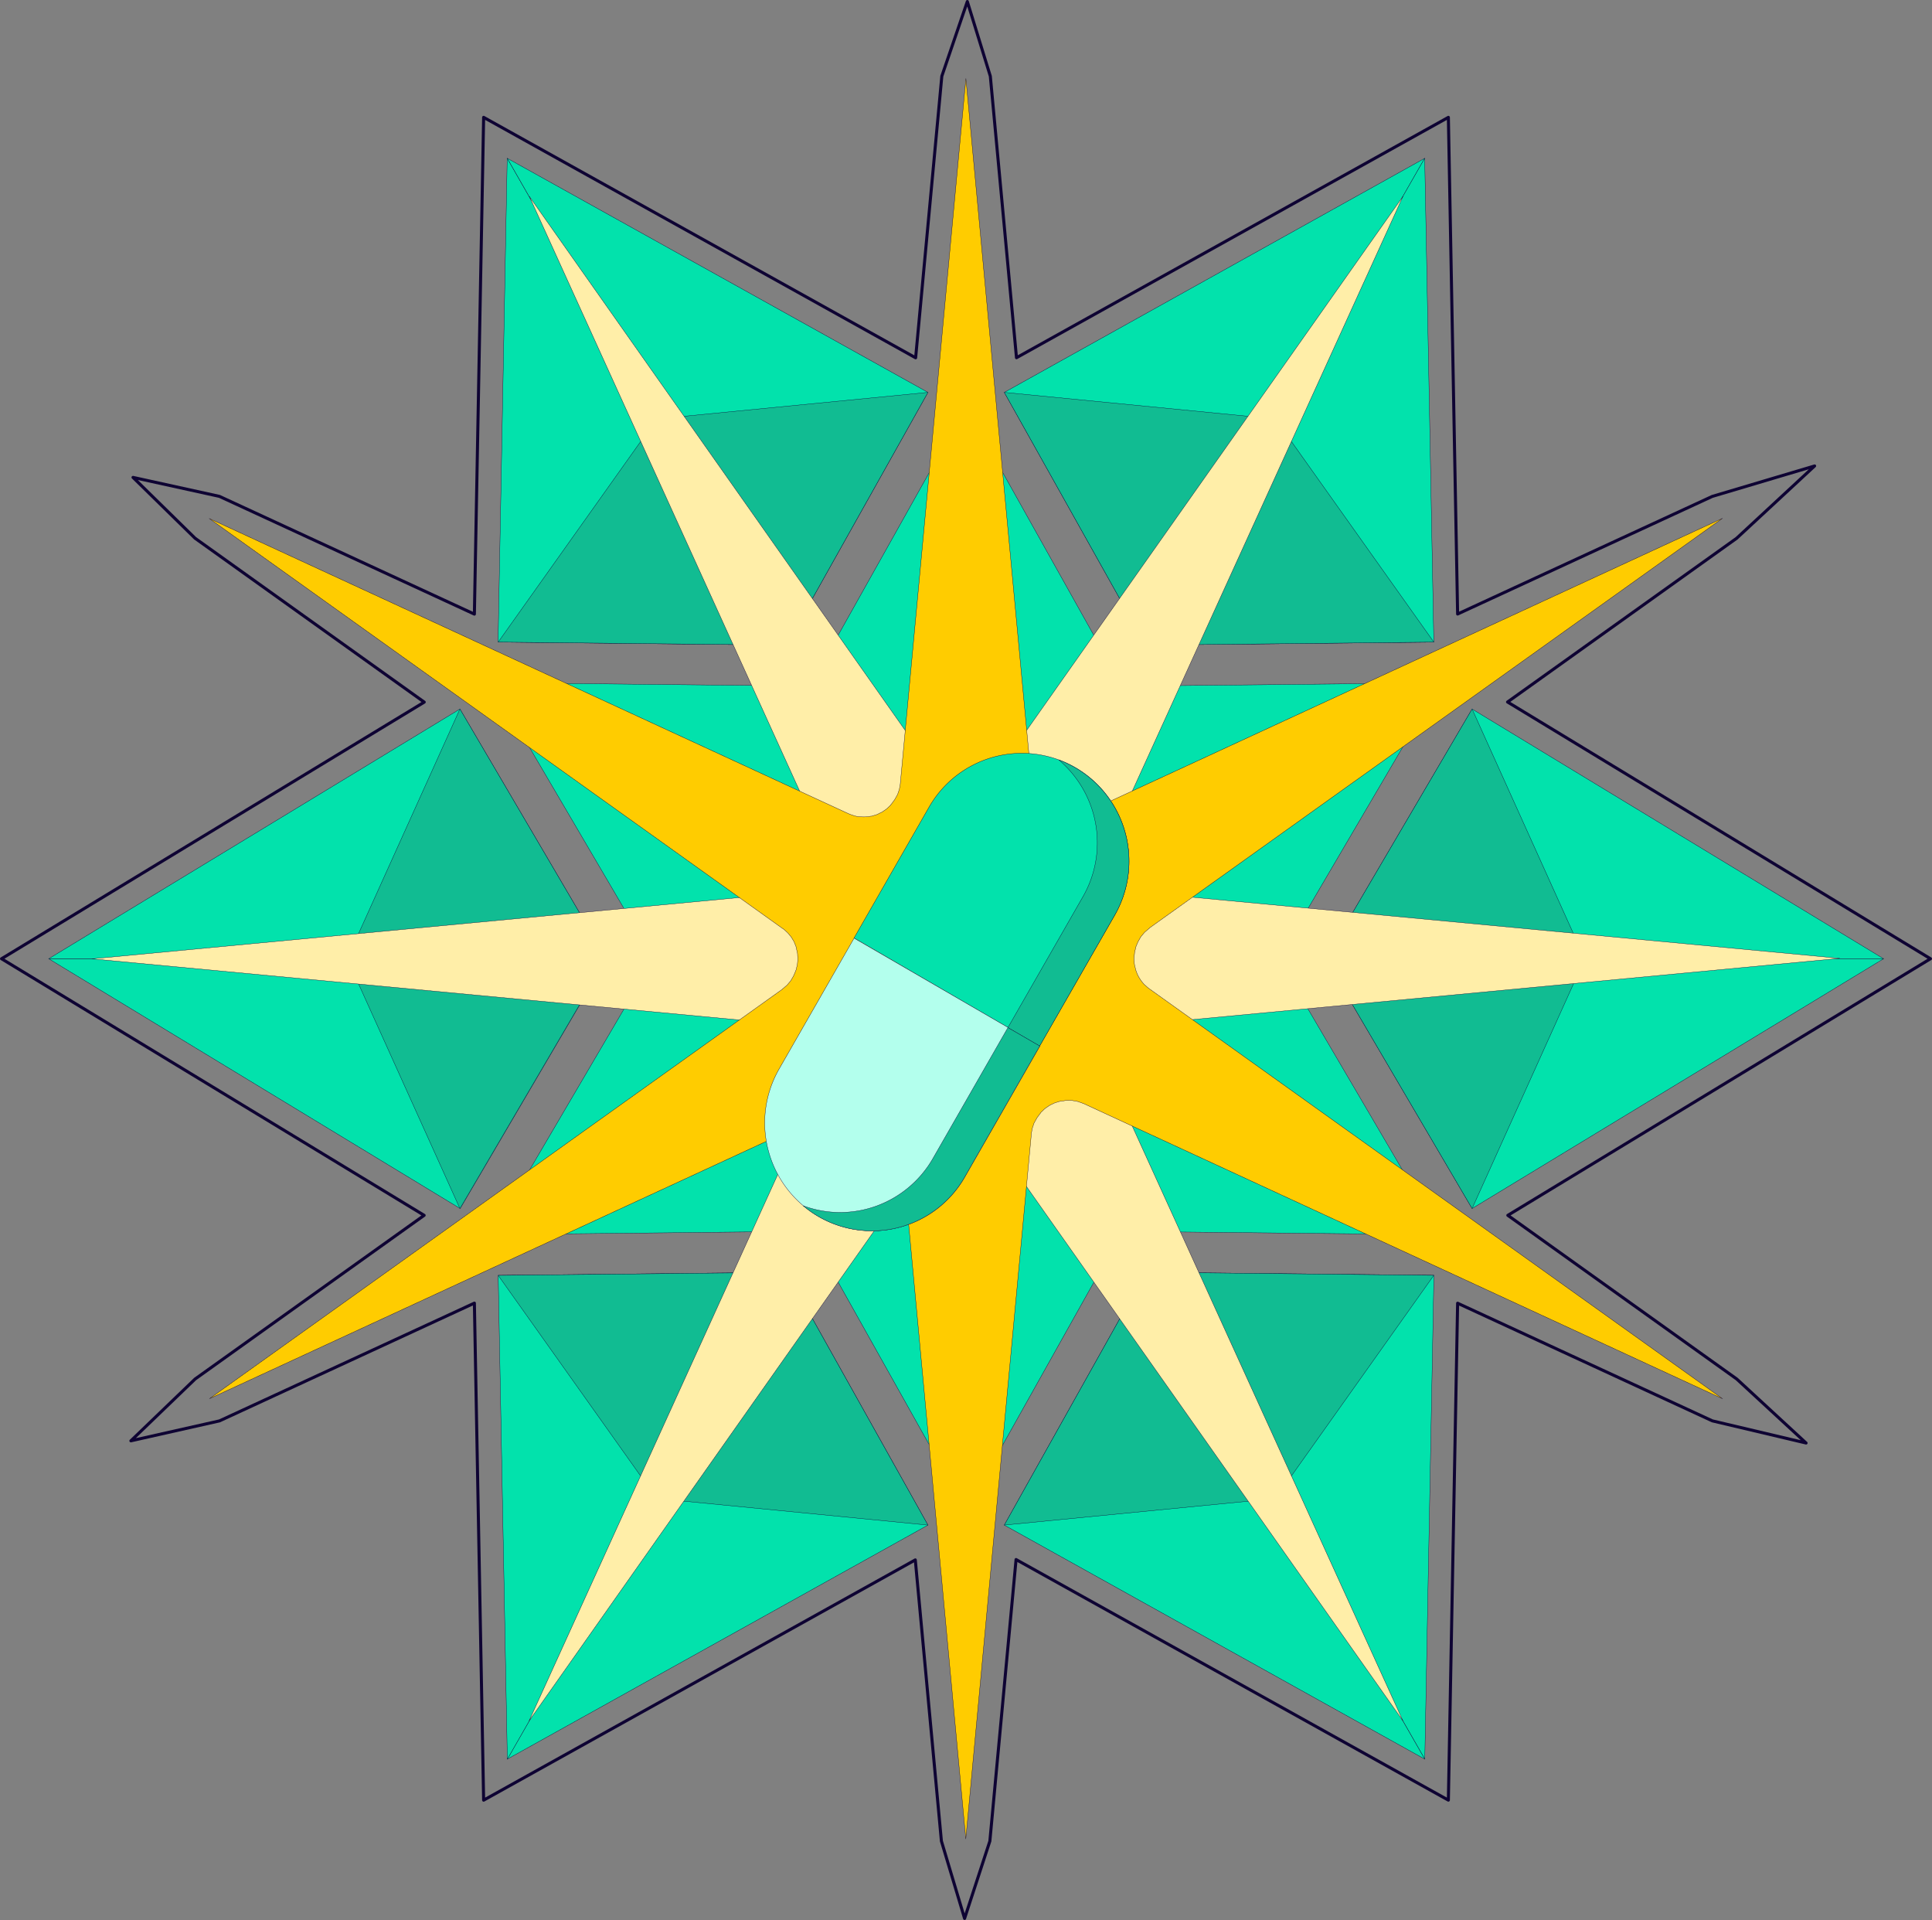 <svg id="Layer_1" data-name="Layer 1" xmlns="http://www.w3.org/2000/svg" viewBox="0 0 635.01 630.94"><rect x="0" y="0" width="635.01" height="630.94" fill="#808080" stroke="none"/><defs><style>.cls-1{fill:#02e2ac;}.cls-1,.cls-2,.cls-3,.cls-4,.cls-5,.cls-6{stroke:#0e0333;stroke-linejoin:round;}.cls-1,.cls-2,.cls-3,.cls-4,.cls-5{stroke-width:0.1px;}.cls-2{fill:#11bc92;}.cls-3{fill:#ffeea8;}.cls-4{fill:#fc0;}.cls-5{fill:#b3ffed;}.cls-6{fill:none;}</style></defs><title>PillShape</title><path class="cls-1" d="M166.71,578.1,305,501.18l-46.5-83.07-42.61,74.33Z"/><path class="cls-1" d="M299.5,346.47l-33.36,58.19,46.51,83Z"/><path class="cls-2" d="M305,501.18l-46.5-83.07-42.61,74.33Z"/><path class="cls-1" d="M215.82,492.44l42.61-74.33-94.68,1,3,159Z"/><path class="cls-1" d="M171.48,405.61l94.66-1,33.36-58.19Z"/><path class="cls-2" d="M215.82,492.44l42.61-74.33-94.68,1Z"/><path class="cls-1" d="M16,315.06l135.25,82.09,48.18-82.09Z"/><path class="cls-1" d="M281.49,315.06h-66.7l-48.17,82.08Z"/><path class="cls-2" d="M151.17,397.14l48.18-82.08H114.12Z"/><path class="cls-1" d="M114.12,315.06h85.23L151.17,233,16,315.06Z"/><path class="cls-1" d="M166.63,233l48.16,82.09h66.7Z"/><path class="cls-2" d="M114.12,315.06h85.23L151.17,233Z"/><path class="cls-1" d="M166.71,52l-3,159,94.68,1-42.61-74.33Z"/><path class="cls-1" d="M299.5,283.64l-33.35-58.18-94.67-1Z"/><path class="cls-2" d="M163.75,211l94.68,1L215.82,137.7Z"/><path class="cls-1" d="M215.82,137.67,258.43,212,305,128.94,166.71,52Z"/><path class="cls-1" d="M312.66,142.39l-46.51,83,33.35,58.18Z"/><path class="cls-2" d="M215.82,137.67,258.43,212,305,128.94Z"/><path class="cls-1" d="M468.3,52,330.09,128.94,376.59,212l42.61-74.33Z"/><path class="cls-1" d="M335.52,283.64l33.35-58.17-46.51-83.08Z"/><path class="cls-2" d="M330.09,128.94,376.59,212l42.61-74.33Z"/><path class="cls-1" d="M419.2,137.67,376.59,212l94.68-1-3-159Z"/><path class="cls-1" d="M463.54,224.5l-94.67,1-33.35,58.17Z"/><path class="cls-2" d="M419.2,137.67,376.59,212l94.68-1Z"/><path class="cls-1" d="M619.1,315.06,483.85,233l-48.18,82.09Z"/><path class="cls-1" d="M353.53,315.06h66.7L468.39,233Z"/><path class="cls-2" d="M483.85,233l-48.18,82.09H520.9Z"/><path class="cls-1" d="M520.9,315.06H435.67l48.18,82.08L619.1,315.06Z"/><path class="cls-1" d="M468.39,397.15l-48.16-82.09h-66.7Z"/><path class="cls-2" d="M520.9,315.06H435.67l48.18,82.08Z"/><path class="cls-1" d="M468.3,578.09l3-159-94.68-1,42.61,74.34Z"/><path class="cls-1" d="M335.52,346.47l33.35,58.18,94.67,1Z"/><path class="cls-2" d="M471.27,419.09l-94.68-1,42.61,74.34Z"/><path class="cls-1" d="M419.2,492.45l-42.61-74.34-46.5,83.07L468.3,578.09Z"/><path class="cls-1" d="M322.36,487.7l46.51-83-33.35-58.18Z"/><path class="cls-2" d="M419.2,492.45l-42.61-74.34-46.5,83.06Z"/><path class="cls-3" d="M260.29,293.32h.07a9.73,9.73,0,0,0,1.31-.24l.59-.1a12.21,12.21,0,0,0,1.2-.43c.2-.07.41-.13.6-.21s.64-.34.94-.5a7.43,7.43,0,0,0,.73-.4c.24-.16.46-.35.7-.52s.56-.43.83-.66l.05-.08c.19-.17.35-.38.53-.57s.5-.5.72-.77.36-.52.52-.74.37-.53.54-.81a5.86,5.86,0,0,0,.43-.87c.1-.32.31-.55.37-.83s.2-.67.3-1,.17-.5.23-.76l.05-.07a9.3,9.3,0,0,0,.13-1.06,5.58,5.58,0,0,0,.09-1.73V279.9a2.9,2.9,0,0,0-.12-.67,9.68,9.68,0,0,0-.25-1.19,5.89,5.89,0,0,0-.21-.59,9.19,9.19,0,0,0-.45-1.24v-.07L174,64.57,307.58,254.31h.07c.24.31.49.62.76.91s.3.4.47.57a8.7,8.7,0,0,0,.8.68c.21.19.42.4.65.57a6.79,6.79,0,0,0,.74.43l.91.53a5.79,5.79,0,0,0,.68.29,6.33,6.33,0,0,0,1.11.46h.07c.23.07.46.1.69.16a10.3,10.3,0,0,0,1.1.25c.3,0,.6.07.9.08a8.4,8.4,0,0,0,1,.07,4.17,4.17,0,0,0,.94-.07c.31-.07.65,0,1-.08s.67-.14,1-.23.53-.11.79-.18l.09-.05c.32-.1.62-.24.93-.37s.58-.23.85-.37.42-.26.62-.38.69-.4,1-.63c.13-.1.25-.22.37-.33a13.44,13.44,0,0,0,1.07-.93,2.67,2.67,0,0,1,.31-.36,14.3,14.3,0,0,0,.93-1.13v0L461.12,64.54,364.89,275.93a11.4,11.4,0,0,0-.66,1.8l-.09.16a12,12,0,0,0-.33,1.69.71.71,0,0,0,0,.29,12,12,0,0,0-.06,1.7v.2a11,11,0,0,0,.21,1.62v.28c.06.27.16.52.23.78s.18.67.3,1a9,9,0,0,0,.41.88c.14.29.26.57.41.85s.39.57.56.84a8.12,8.12,0,0,0,.52.74,10.09,10.09,0,0,0,.77.83c.26.27.3.36.48.53h.07c.3.26.62.49.94.73s.38.32.59.45l.91.53.74.43a4.66,4.66,0,0,0,.82.28,9.19,9.19,0,0,0,1,.36c.23.06.49.08.73.13a9.54,9.54,0,0,0,1.17.2l.07,0,230,21.7-230,21.75h-.08a3.07,3.07,0,0,0-.42.07c-.43.06-.86.13-1.28.23l-.56.16a11.6,11.6,0,0,0-1.13.39c-.16.07-.34.13-.49.21a10.58,10.58,0,0,0-1.52.82v.09a10.55,10.55,0,0,0-1.31,1l-.16.13a1,1,0,0,1-.21.21c-.31.3-.59.61-.87.94a2.83,2.83,0,0,1-.32.37,14.72,14.72,0,0,0-.94,1.39,14.07,14.07,0,0,0-.72,1.52,2.64,2.64,0,0,0-.17.47c-.14.4-.26.81-.37,1.22l-.08.29v.21a11.61,11.61,0,0,0-.22,1.66.22.22,0,0,1-.05.08,12.46,12.46,0,0,0,.05,1.73,4.63,4.63,0,0,0,.07.52,11.93,11.93,0,0,0,.24,1.19,3.41,3.41,0,0,0,.14.55,9.71,9.71,0,0,0,.42,1.29,2.7,2.7,0,0,0,.14.4V354l96.27,211.49L327.44,375.8h-.07a11.25,11.25,0,0,0-.76-.92c-.16-.18-.31-.4-.48-.57s-.53-.46-.79-.69-.43-.39-.66-.56a7.89,7.89,0,0,0-.74-.43,10.28,10.28,0,0,0-.91-.53,5.79,5.79,0,0,0-.68-.29,5.53,5.53,0,0,0-1.1-.45h-.07c-.23-.07-.46-.1-.69-.16a8.15,8.15,0,0,0-1.11-.26c-.29,0-.59-.06-.9-.08s-.66-.06-1-.07a3.74,3.74,0,0,0-1,.07c-.32.07-.64,0-1,.07s-.66.16-1,.24a7.47,7.47,0,0,0-.78.19h-.12l-.14.05a13.62,13.62,0,0,0-1.52.65l-.17.09a10.81,10.81,0,0,0-1.44.9c-.05.08-.16.11-.23.17a10.74,10.74,0,0,0-1.3,1.13.51.51,0,0,1-.09.16,12.78,12.78,0,0,0-1.23,1.42L173.89,565.52l96.28-211.46V354a11.68,11.68,0,0,0,.47-1.29,2,2,0,0,0,.19-.54c.1-.42.18-.84.24-1.27,0-.21.09-.41.11-.62s0-.73,0-1.1a5.61,5.61,0,0,0,0-.82,6.57,6.57,0,0,0-.12-.89,5.8,5.8,0,0,0-.12-1,.09.09,0,0,0,0-.1c-.06-.26-.17-.51-.23-.77a9.7,9.7,0,0,0-.3-1c-.12-.33-.28-.59-.41-.88s-.26-.58-.41-.85-.37-.57-.56-.85-.33-.51-.52-.74-.51-.56-.77-.83-.31-.35-.49-.52h-.07a11.33,11.33,0,0,0-.94-.74c-.21-.12-.38-.31-.59-.44a10.28,10.28,0,0,0-.91-.53l-.74-.44a5.57,5.57,0,0,0-.81-.29c-.28-.1-.66-.25-1-.34s-.49-.09-.73-.14a11.27,11.27,0,0,0-1.16-.21h-.07l-230-21.7Z"/><path class="cls-4" d="M295.89,372.66v-.07c-.06-.45-.13-.89-.23-1.32-.05-.2-.06-.4-.11-.6-.12-.41-.26-.81-.42-1.21-.07-.19-.13-.41-.21-.6s-.33-.64-.5-1-.25-.49-.39-.73-.35-.47-.52-.7-.42-.58-.65-.84l-.08,0c-.18-.19-.38-.35-.57-.54a9.23,9.23,0,0,0-.77-.71c-.27-.21-.51-.38-.77-.56s-.53-.37-.81-.54a5.31,5.31,0,0,0-.86-.43c-.31-.11-.55-.32-.86-.4s-.66-.2-1-.31a6.26,6.26,0,0,0-.75-.22l-.08-.05c-.35-.06-.7-.11-1-.14a5.53,5.53,0,0,0-1.72-.09h-1.06a2.9,2.9,0,0,0-.67.12,9.52,9.52,0,0,0-1.18.25c-.2.05-.39.14-.59.21a8.93,8.93,0,0,0-1.22.45h-.08l-209.94,97L257.18,325.05V325a11.1,11.1,0,0,0,.91-.76c.19-.16.4-.31.57-.48s.46-.53.68-.8.4-.43.56-.66.28-.5.45-.78a10.36,10.36,0,0,0,.52-.92,5.79,5.79,0,0,0,.29-.68,11.9,11.9,0,0,0,.45-1.12l.05-.07c.07-.24.1-.47.15-.7a10.52,10.52,0,0,0,.26-1.11c.05-.37.06-.6.09-.9s.06-.67.06-1-.05-.63-.07-1a5.47,5.47,0,0,0-.08-1c-.08-.35-.16-.67-.24-1s-.1-.53-.18-.79v-.09a7.69,7.69,0,0,0-.38-.94,7.61,7.61,0,0,0-.31-.79,5.73,5.73,0,0,0-.38-.62,11.18,11.18,0,0,0-.62-1c-.1-.13-.22-.25-.33-.37a9.43,9.43,0,0,0-.92-1.07,2.17,2.17,0,0,1-.36-.32,11,11,0,0,0-1.11-.94h-.06L68.78,170.39l209.89,96.9a12.53,12.53,0,0,0,1.8.67l.15.09a11.88,11.88,0,0,0,1.68.33h.29a11.94,11.94,0,0,0,1.69.06h.2a11,11,0,0,0,1.62-.21h.29c.26-.06.5-.16.77-.23s.66-.18,1-.3a7.83,7.83,0,0,0,.87-.42c.29-.14.58-.26.85-.41s.56-.38.84-.56a7.54,7.54,0,0,0,.73-.53c.23-.19.56-.51.83-.77s.35-.31.52-.49v-.08a11.22,11.22,0,0,0,.73-.94c.12-.22.31-.39.44-.6a8.29,8.29,0,0,0,.53-.91l.45-.79a4.59,4.59,0,0,0,.29-.81c.1-.27.25-.66.34-1s.09-.49.14-.74.16-.77.2-1.17v-.07L317.47,25.8l21.61,231.59v.08a3.21,3.21,0,0,0,.07.43,11.68,11.68,0,0,0,.24,1.29,2,2,0,0,0,.16.56,9,9,0,0,0,.38,1.14c.07.16.13.34.21.5a12.35,12.35,0,0,0,.82,1.52l.08,0a11.62,11.62,0,0,0,1,1.31,1.09,1.09,0,0,0,.13.17l.21.21a9.57,9.57,0,0,0,.93.87l.37.32a11.66,11.66,0,0,0,1.38,1,12.34,12.34,0,0,0,1.51.73l.46.17c.4.14.81.27,1.22.37l.28.08h.21a11.49,11.49,0,0,0,1.65.23h.08a12.34,12.34,0,0,0,1.72,0l.52-.06c.39-.06.79-.15,1.18-.25a5.29,5.29,0,0,0,.54-.13c.42-.13.83-.27,1.24-.44l.4-.16h.08l210-97L377.74,305v.07c-.32.24-.61.51-.91.77s-.4.31-.57.48-.46.53-.68.8-.39.43-.56.66a8,8,0,0,0-.45.78c-.16.28-.36.61-.52.92a5.79,5.79,0,0,0-.29.68,10.73,10.73,0,0,0-.45,1.11v.07c-.07.23-.1.47-.16.7a8.48,8.48,0,0,0-.25,1.11c0,.3-.06.6-.09.91s-.07.67-.07,1,.05.63.07.95a5.85,5.85,0,0,0,.08,1c.08.35.16.67.24,1s.11.53.18.79l.05.12.06.15a10.58,10.58,0,0,0,.63,1.52l.08.18a14.55,14.55,0,0,0,.9,1.45l.17.23a12.58,12.58,0,0,0,1.12,1.3l.16.09a11.54,11.54,0,0,0,1.47,1.23L566.16,459.65l-210-97h-.07a11.36,11.36,0,0,0-1.27-.47c-.18-.06-.36-.14-.54-.19a8.76,8.76,0,0,0-1.26-.24,4.52,4.52,0,0,1-.62-.12,10.09,10.09,0,0,0-1.1,0h-.8a6.57,6.57,0,0,0-.89.12c-.3.05-.68.06-1,.13a.09.09,0,0,0-.1,0c-.26.06-.51.16-.77.23s-.66.18-1,.3-.58.28-.88.41a6.58,6.58,0,0,0-.84.42c-.27.16-.57.37-.84.56s-.5.33-.74.52-.55.52-.82.78-.36.32-.52.49v.07c-.26.31-.5.62-.73.95s-.31.39-.44.59-.37.61-.53.92l-.45.79a3.91,3.91,0,0,0-.29.81c-.1.28-.25.66-.34,1s-.09.49-.14.73a9.54,9.54,0,0,0-.2,1.17v.07l-21.54,231.6Z"/><path class="cls-1" d="M366.36,300.76a35.68,35.68,0,0,0-2.56-39.37,35.11,35.11,0,0,0-58.45,3.86l-24.65,43,61,35.47Z"/><path class="cls-5" d="M280.72,308.3l-24.65,43A35.58,35.58,0,0,0,269,399.73a35.09,35.09,0,0,0,48-12.74l.15-.26,24.66-43Z"/><path class="cls-2" d="M348,249.71a35.64,35.64,0,0,1,7.92,45l-24.65,43,10.43,6.07,24.66-43a35.64,35.64,0,0,0-2.59-39.39A35.34,35.34,0,0,0,348,249.71Z"/><path class="cls-2" d="M331.28,337.69l-24.65,43a35.32,35.32,0,0,1-18.5,15.6,34.92,34.92,0,0,1-24.12-.05,34.28,34.28,0,0,0,4.95,3.5,35.1,35.1,0,0,0,48-12.77l.13-.23,24.65-43Z"/><polygon class="cls-6" points="309.42 605 300.84 512.61 158.96 591.57 155.92 428.23 72.14 466.93 43.02 473.48 64.14 453.16 139.41 399.38 0.5 315.06 139.44 230.73 64.13 176.89 43.72 156.88 72.13 163.12 155.92 201.81 158.96 38.56 300.95 117.58 309.56 25.03 317.94 0.5 325.5 25.04 334.1 117.55 476.05 38.56 479.09 201.78 562.78 163.13 596.43 153.12 570.78 176.9 495.5 230.69 634.51 315.06 495.59 399.38 570.81 453.15 593.62 474.2 562.81 466.92 479.09 428.26 476.05 591.56 333.96 512.49 325.35 605.01 317.04 630.44 309.42 605"/></svg>